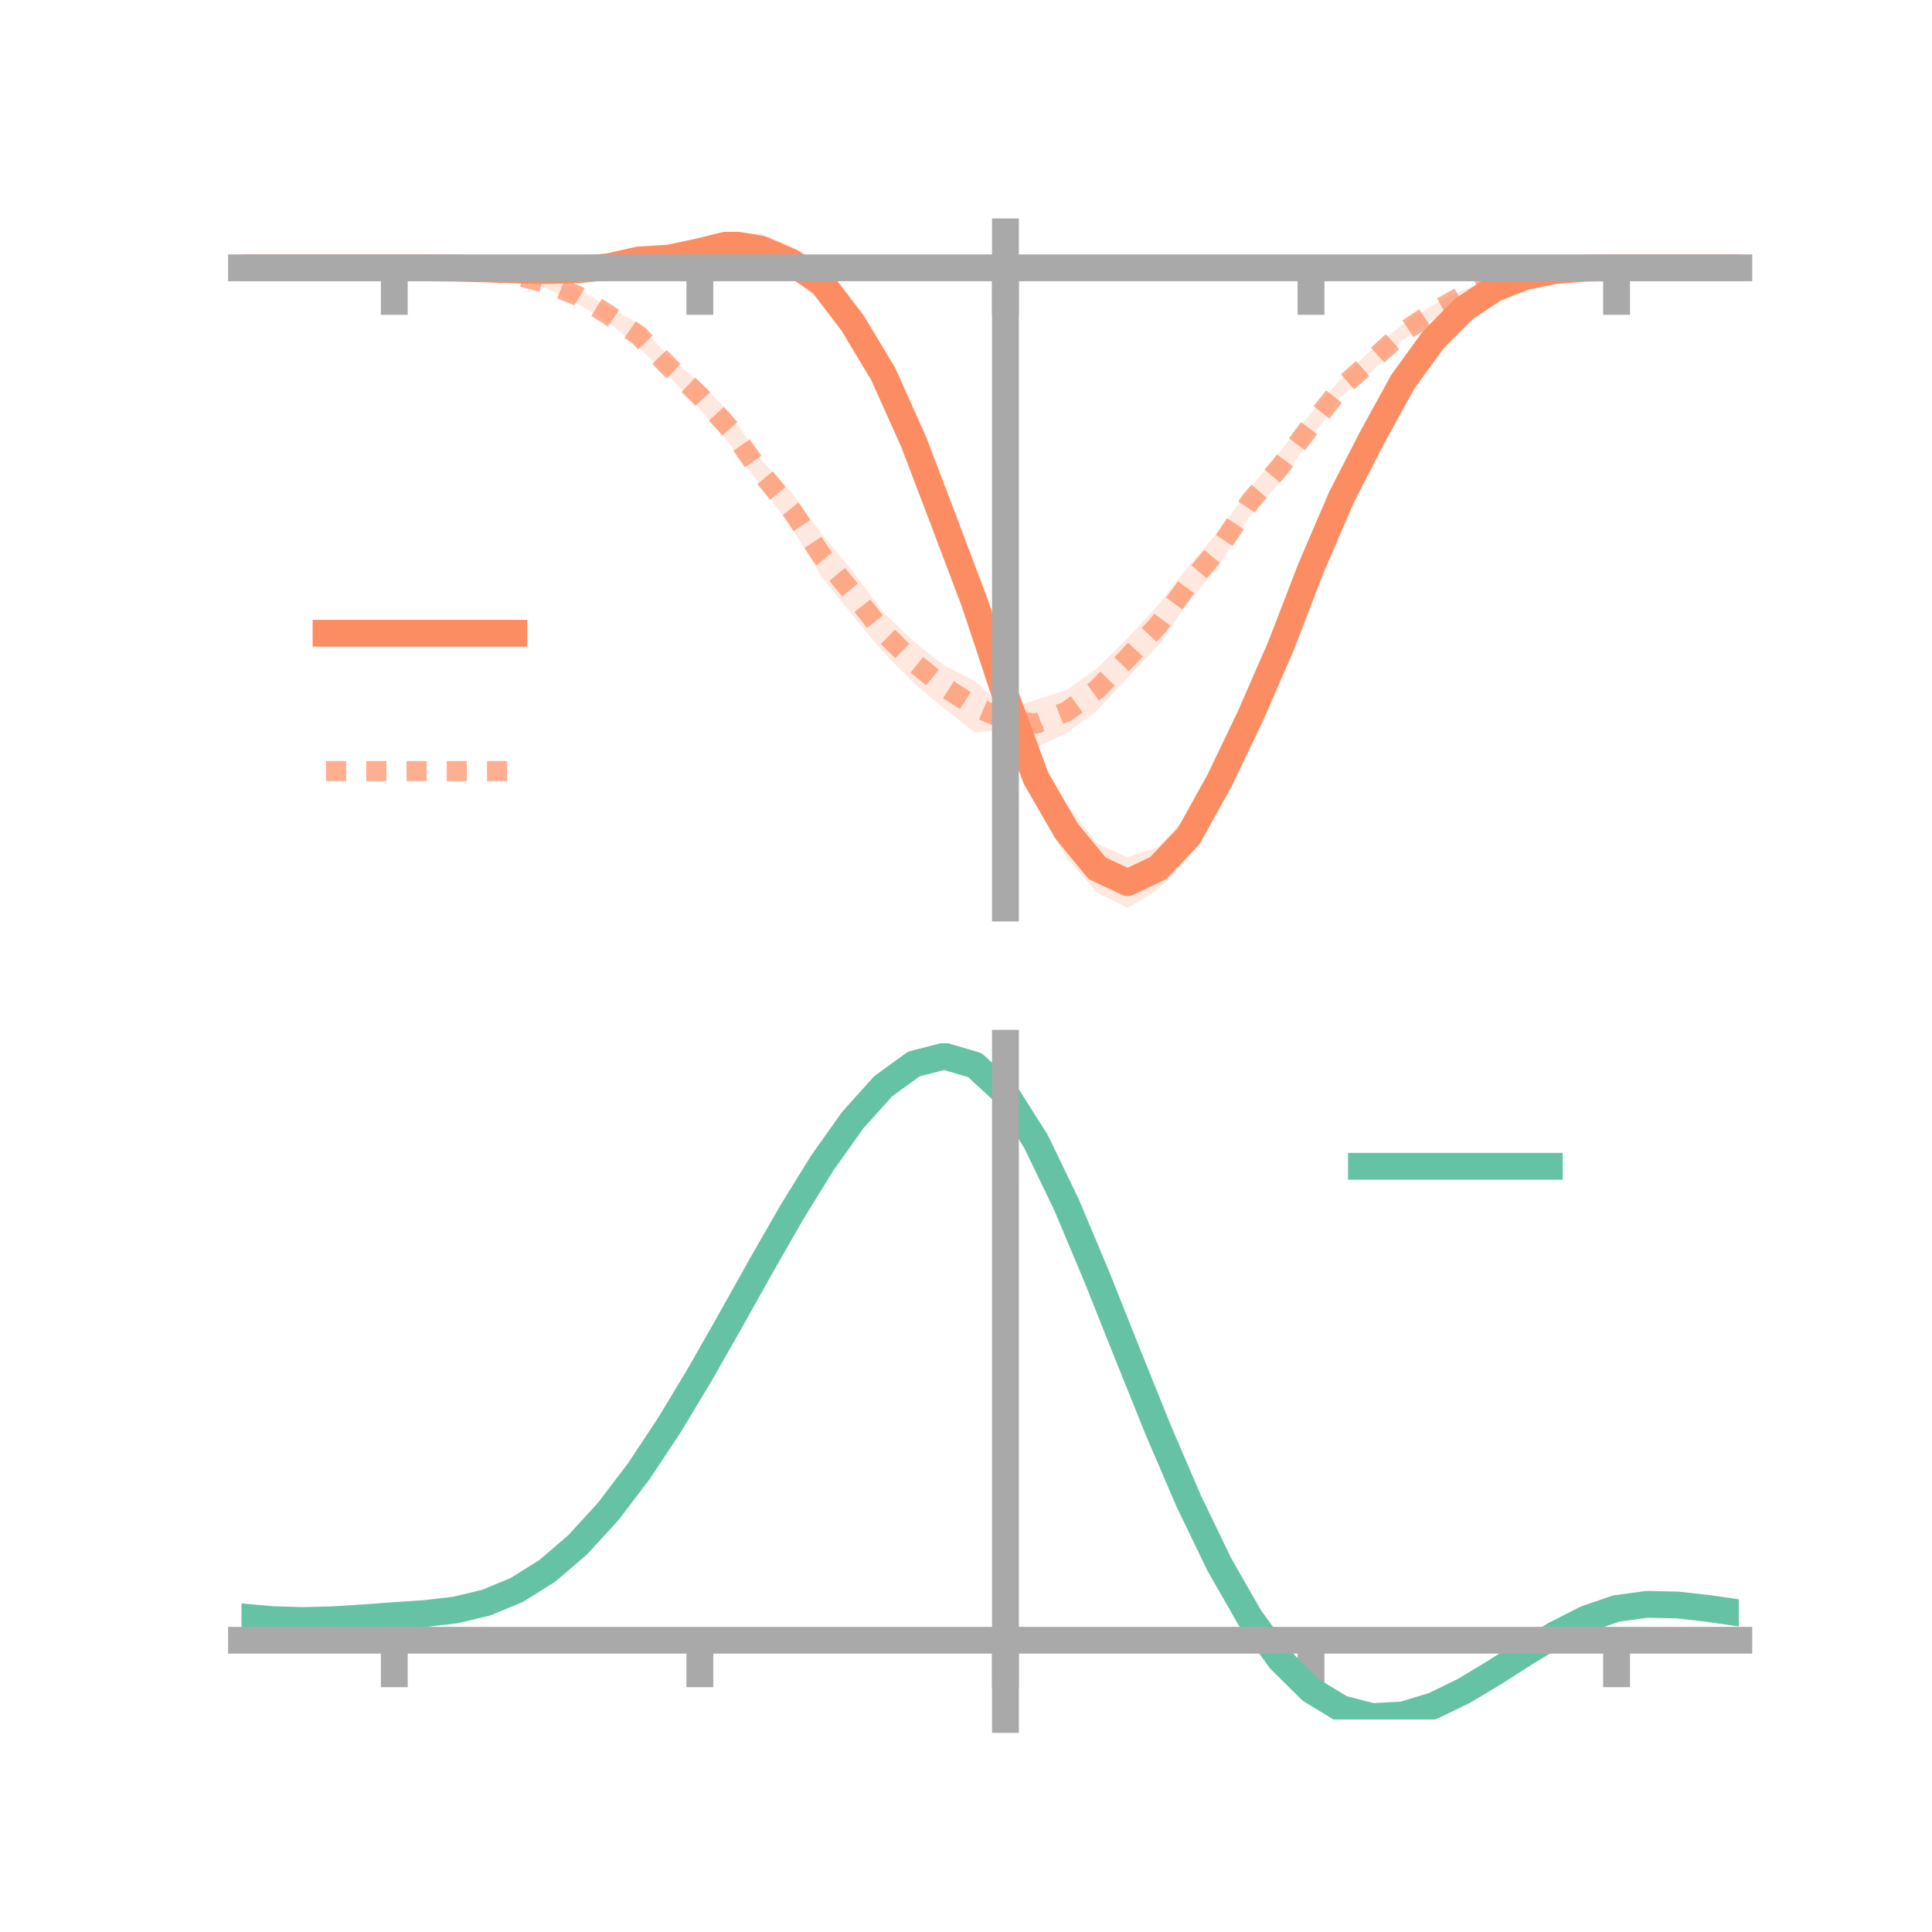 <?xml version="1.0" encoding="utf-8" standalone="no"?>
<!DOCTYPE svg PUBLIC "-//W3C//DTD SVG 1.1//EN"
  "http://www.w3.org/Graphics/SVG/1.1/DTD/svg11.dtd">
<!-- Created with matplotlib (https://matplotlib.org/) -->
<svg height="144pt" version="1.1" viewBox="0 0 144 144" width="144pt" xmlns="http://www.w3.org/2000/svg" xmlns:xlink="http://www.w3.org/1999/xlink">
 <defs>
  <style type="text/css">*{stroke-linecap:butt;stroke-linejoin:round;}</style>
 </defs>
 <g id="figure_1">
  <g id="patch_1">
   <path d="M 0 144 
L 144 144 
L 144 0 
L 0 0 
z
" style="fill:none;"/>
  </g>
  <g id="axes_1">
   <g id="patch_2">
    <path d="M 18 67.68 
L 129.6 67.68 
L 129.6 17.28 
L 18 17.28 
z
" style="fill:none;"/>
   </g>
   <g id="PolyCollection_1">
    <path clip-path="url(#pada418de93)" d="M 18 19.961 
L 18 19.961 
L 20.278 19.961 
L 22.555 19.961 
L 24.833 19.961 
L 27.11 19.961 
L 29.388 19.961 
L 31.665 19.93 
L 33.943 19.921 
L 36.22 19.927 
L 38.498 19.866 
L 40.776 19.836 
L 43.053 19.701 
L 45.331 19.399 
L 47.608 18.732 
L 49.886 18.33 
L 52.163 17.844 
L 54.441 17.28 
L 56.718 17.406 
L 58.996 18.35 
L 61.273 19.695 
L 63.551 22.527 
L 65.829 26.026 
L 68.106 31.369 
L 70.384 36.939 
L 72.661 43.278 
L 74.939 51.194 
L 77.216 56.305 
L 79.494 59.95 
L 81.771 62.896 
L 84.049 63.892 
L 86.327 63.133 
L 88.604 60.643 
L 90.882 57 
L 93.159 52.085 
L 95.437 47.149 
L 97.714 41.401 
L 99.992 35.929 
L 102.269 31.829 
L 104.547 27.885 
L 106.824 24.876 
L 109.102 22.663 
L 111.38 21.224 
L 113.657 20.48 
L 115.935 20.096 
L 118.212 19.954 
L 120.49 19.961 
L 122.767 19.961 
L 125.045 19.961 
L 127.322 19.961 
L 129.6 19.961 
L 129.6 19.961 
L 129.6 19.961 
L 127.322 19.961 
L 125.045 19.961 
L 122.767 19.961 
L 120.49 19.962 
L 118.212 20.025 
L 115.935 20.229 
L 113.657 20.752 
L 111.38 21.812 
L 109.102 23.401 
L 106.824 25.775 
L 104.547 29.051 
L 102.269 33.406 
L 99.992 38.166 
L 97.714 43.285 
L 95.437 49.337 
L 93.159 54.83 
L 90.882 59.41 
L 88.604 63.984 
L 86.327 66.274 
L 84.049 67.68 
L 81.771 66.528 
L 79.494 63.933 
L 77.216 59.69 
L 74.939 52.463 
L 72.661 46.646 
L 70.384 40.925 
L 68.106 34.535 
L 65.829 29.721 
L 63.551 25.644 
L 61.273 22.498 
L 58.996 20.741 
L 56.718 19.737 
L 54.441 19.087 
L 52.163 19.649 
L 49.886 20.139 
L 47.608 20.018 
L 45.331 20.376 
L 43.053 20.504 
L 40.776 20.492 
L 38.498 20.372 
L 36.22 20.158 
L 33.943 20.054 
L 31.665 19.999 
L 29.388 19.961 
L 27.11 19.961 
L 24.833 19.961 
L 22.555 19.961 
L 20.278 19.961 
L 18 19.961 
z
" style="fill:#fc8d62;fill-opacity:0.2;"/>
   </g>
   <g id="PolyCollection_2">
    <path clip-path="url(#pada418de93)" d="M 18 19.961 
L 18 19.961 
L 20.278 19.961 
L 22.555 19.961 
L 24.833 19.961 
L 27.11 19.961 
L 29.388 19.961 
L 31.665 19.927 
L 33.943 19.901 
L 36.22 20.015 
L 38.498 20.27 
L 40.776 20.736 
L 43.053 21.466 
L 45.331 22.901 
L 47.608 24.114 
L 49.886 26.64 
L 52.163 28.493 
L 54.441 30.818 
L 56.718 34.251 
L 58.996 36.702 
L 61.273 39.84 
L 63.551 42.565 
L 65.829 45.627 
L 68.106 47.818 
L 70.384 49.611 
L 72.661 50.75 
L 74.939 52.926 
L 77.216 52.155 
L 79.494 51.436 
L 81.771 49.82 
L 84.049 47.56 
L 86.327 45.085 
L 88.604 42.183 
L 90.882 39.528 
L 93.159 36.367 
L 95.437 33.614 
L 97.714 30.767 
L 99.992 28.175 
L 102.269 26.016 
L 104.547 24.176 
L 106.824 22.722 
L 109.102 21.599 
L 111.38 20.761 
L 113.657 20.306 
L 115.935 20.065 
L 118.212 19.966 
L 120.49 19.961 
L 122.767 19.961 
L 125.045 19.961 
L 127.322 19.961 
L 129.6 19.961 
L 129.6 19.961 
L 129.6 19.961 
L 127.322 19.961 
L 125.045 19.961 
L 122.767 19.961 
L 120.49 19.962 
L 118.212 20.027 
L 115.935 20.246 
L 113.657 20.624 
L 111.38 21.314 
L 109.102 22.367 
L 106.824 23.8 
L 104.547 25.36 
L 102.269 27.681 
L 99.992 29.535 
L 97.714 32.667 
L 95.437 35.922 
L 93.159 38.454 
L 90.882 42.143 
L 88.604 44.85 
L 86.327 48.1 
L 84.049 50.511 
L 81.771 52.946 
L 79.494 54.639 
L 77.216 55.719 
L 74.939 54.385 
L 72.661 54.589 
L 70.384 52.815 
L 68.106 50.904 
L 65.829 48.615 
L 63.551 45.86 
L 61.273 43.054 
L 58.996 39.307 
L 56.718 36.229 
L 54.441 33.155 
L 52.163 30.504 
L 49.886 28.079 
L 47.608 25.898 
L 45.331 23.993 
L 43.053 22.631 
L 40.776 21.511 
L 38.498 20.802 
L 36.22 20.335 
L 33.943 20.078 
L 31.665 19.983 
L 29.388 19.961 
L 27.11 19.961 
L 24.833 19.961 
L 22.555 19.961 
L 20.278 19.961 
L 18 19.961 
z
" style="fill:#fc8d62;fill-opacity:0.2;"/>
   </g>
   <g id="matplotlib.axis_1">
    <g id="xtick_1">
     <g id="line2d_1">
      <defs>
       <path d="M 0 0 
L 0 3.5 
" id="m4c9c18abfc" style="stroke:#a9a9a9;stroke-width:2;"/>
      </defs>
      <g>
       <use style="fill:#a9a9a9;stroke:#a9a9a9;stroke-width:2;" x="29.388" xlink:href="#m4c9c18abfc" y="19.961"/>
      </g>
     </g>
    </g>
    <g id="xtick_2">
     <g id="line2d_2">
      <g>
       <use style="fill:#a9a9a9;stroke:#a9a9a9;stroke-width:2;" x="52.163" xlink:href="#m4c9c18abfc" y="19.961"/>
      </g>
     </g>
    </g>
    <g id="xtick_3">
     <g id="line2d_3">
      <g>
       <use style="fill:#a9a9a9;stroke:#a9a9a9;stroke-width:2;" x="74.939" xlink:href="#m4c9c18abfc" y="19.961"/>
      </g>
     </g>
    </g>
    <g id="xtick_4">
     <g id="line2d_4">
      <g>
       <use style="fill:#a9a9a9;stroke:#a9a9a9;stroke-width:2;" x="97.714" xlink:href="#m4c9c18abfc" y="19.961"/>
      </g>
     </g>
    </g>
    <g id="xtick_5">
     <g id="line2d_5">
      <g>
       <use style="fill:#a9a9a9;stroke:#a9a9a9;stroke-width:2;" x="120.49" xlink:href="#m4c9c18abfc" y="19.961"/>
      </g>
     </g>
    </g>
   </g>
   <g id="matplotlib.axis_2"/>
   <g id="line2d_6">
    <path clip-path="url(#pada418de93)" d="M 18 19.961 
L 20.278 19.961 
L 22.555 19.961 
L 24.833 19.961 
L 27.11 19.961 
L 29.388 19.961 
L 31.665 19.964 
L 33.943 19.988 
L 36.22 20.042 
L 38.498 20.119 
L 40.776 20.164 
L 43.053 20.103 
L 45.331 19.888 
L 47.608 19.375 
L 49.886 19.234 
L 52.163 18.746 
L 54.441 18.183 
L 56.718 18.571 
L 58.996 19.546 
L 61.273 21.097 
L 63.551 24.085 
L 65.829 27.873 
L 68.106 32.952 
L 70.384 38.932 
L 72.661 44.962 
L 74.939 51.828 
L 77.216 57.998 
L 79.494 61.942 
L 81.771 64.712 
L 84.049 65.786 
L 86.327 64.703 
L 88.604 62.313 
L 90.882 58.205 
L 93.159 53.458 
L 95.437 48.243 
L 97.714 42.343 
L 99.992 37.048 
L 102.269 32.617 
L 104.547 28.468 
L 106.824 25.326 
L 109.102 23.032 
L 111.38 21.518 
L 113.657 20.616 
L 115.935 20.163 
L 118.212 19.99 
L 120.49 19.961 
L 122.767 19.961 
L 125.045 19.961 
L 127.322 19.961 
L 129.6 19.961 
" style="fill:none;stroke:#fc8d62;stroke-linecap:square;stroke-width:2;"/>
   </g>
   <g id="line2d_7">
    <path clip-path="url(#pada418de93)" d="M 18 19.961 
L 20.278 19.961 
L 22.555 19.961 
L 24.833 19.961 
L 27.11 19.961 
L 29.388 19.961 
L 31.665 19.955 
L 33.943 19.99 
L 36.22 20.175 
L 38.498 20.536 
L 40.776 21.124 
L 43.053 22.048 
L 45.331 23.447 
L 47.608 25.006 
L 49.886 27.359 
L 52.163 29.499 
L 54.441 31.986 
L 56.718 35.24 
L 58.996 38.004 
L 61.273 41.447 
L 63.551 44.212 
L 65.829 47.121 
L 68.106 49.361 
L 70.384 51.213 
L 72.661 52.67 
L 74.939 53.655 
L 77.216 53.937 
L 79.494 53.037 
L 81.771 51.383 
L 84.049 49.036 
L 86.327 46.592 
L 88.604 43.517 
L 90.882 40.835 
L 93.159 37.411 
L 95.437 34.768 
L 97.714 31.717 
L 99.992 28.855 
L 102.269 26.848 
L 104.547 24.768 
L 106.824 23.261 
L 109.102 21.983 
L 111.38 21.038 
L 113.657 20.465 
L 115.935 20.155 
L 118.212 19.996 
L 120.49 19.961 
L 122.767 19.961 
L 125.045 19.961 
L 127.322 19.961 
L 129.6 19.961 
" style="fill:none;stroke:#fc8d62;stroke-dasharray:1.5,1.5;stroke-dashoffset:0;stroke-opacity:0.7;stroke-width:1.5;"/>
   </g>
   <g id="patch_3">
    <path d="M 74.939 67.68 
L 74.939 17.28 
" style="fill:none;stroke:#a9a9a9;stroke-linecap:square;stroke-linejoin:miter;stroke-width:2;"/>
   </g>
   <g id="patch_4">
    <path d="M 129.6 67.68 
L 129.6 17.28 
" style="fill:none;"/>
   </g>
   <g id="patch_5">
    <path d="M 18 19.961 
L 129.6 19.961 
" style="fill:none;stroke:#a9a9a9;stroke-linecap:square;stroke-linejoin:miter;stroke-width:2;"/>
   </g>
   <g id="patch_6">
    <path d="M 18 17.28 
L 129.6 17.28 
" style="fill:none;"/>
   </g>
   <g id="legend_1">
    <g id="line2d_8">
     <path d="M 24.3 47.2 
L 38.3 47.2 
" style="fill:none;stroke:#fc8d62;stroke-linecap:square;stroke-width:2;"/>
    </g>
    <g id="line2d_9"/>
    <g id="text_1">
     <!--   -->
     <g transform="translate(43.9 49.65)scale(0.07 -0.07)">
      <defs>
       <path id="DejaVuSans-32"/>
      </defs>
      <use xlink:href="#DejaVuSans-32"/>
     </g>
    </g>
    <g id="line2d_10">
     <path d="M 24.3 57.474 
L 38.3 57.474 
" style="fill:none;stroke:#fc8d62;stroke-dasharray:1.5,1.5;stroke-dashoffset:0;stroke-opacity:0.7;stroke-width:1.5;"/>
    </g>
    <g id="line2d_11"/>
    <g id="text_2">
     <!--   -->
     <g transform="translate(43.9 59.924)scale(0.07 -0.07)">
      <use xlink:href="#DejaVuSans-32"/>
     </g>
    </g>
   </g>
  </g>
  <g id="axes_2">
   <g id="patch_7">
    <path d="M 18 128.16 
L 129.6 128.16 
L 129.6 77.76 
L 18 77.76 
z
" style="fill:none;"/>
   </g>
   <g id="PolyCollection_3">
    <path clip-path="url(#p29969e4175)" d="M 18 120.553 
L 18 120.474 
L 20.278 120.685 
L 22.555 120.755 
L 24.833 120.691 
L 27.11 120.535 
L 29.388 120.358 
L 31.665 120.204 
L 33.943 119.933 
L 36.22 119.385 
L 38.498 118.434 
L 40.776 116.99 
L 43.053 115 
L 45.331 112.456 
L 47.608 109.39 
L 49.886 105.87 
L 52.163 101.996 
L 54.441 97.899 
L 56.718 93.731 
L 58.996 89.668 
L 61.273 85.899 
L 63.551 82.622 
L 65.829 80.04 
L 68.106 78.355 
L 70.384 77.76 
L 72.661 78.443 
L 74.939 80.57 
L 77.216 84.22 
L 79.494 89.015 
L 81.771 94.519 
L 84.049 100.322 
L 86.327 106.067 
L 88.604 111.456 
L 90.882 116.253 
L 93.159 120.29 
L 95.437 123.465 
L 97.714 125.739 
L 99.992 127.136 
L 102.269 127.726 
L 104.547 127.617 
L 106.824 126.944 
L 109.102 125.856 
L 111.38 124.516 
L 113.657 123.083 
L 115.935 121.718 
L 118.212 120.574 
L 120.49 119.8 
L 122.767 119.496 
L 125.045 119.554 
L 127.322 119.82 
L 129.6 120.162 
L 129.6 120.267 
L 129.6 120.267 
L 127.322 119.951 
L 125.045 119.705 
L 122.767 119.659 
L 120.49 119.968 
L 118.212 120.753 
L 115.935 121.927 
L 113.657 123.338 
L 111.38 124.824 
L 109.102 126.214 
L 106.824 127.34 
L 104.547 128.038 
L 102.269 128.16 
L 99.992 127.579 
L 97.714 126.201 
L 95.437 123.971 
L 93.159 120.879 
L 90.882 116.964 
L 88.604 112.32 
L 86.327 107.105 
L 84.049 101.541 
L 81.771 95.916 
L 79.494 90.58 
L 77.216 85.928 
L 74.939 82.389 
L 72.661 80.333 
L 70.384 79.678 
L 68.106 80.257 
L 65.829 81.885 
L 63.551 84.37 
L 61.273 87.516 
L 58.996 91.127 
L 56.718 95.012 
L 54.441 98.991 
L 52.163 102.898 
L 49.886 106.588 
L 47.608 109.94 
L 45.331 112.861 
L 43.053 115.291 
L 40.776 117.203 
L 38.498 118.602 
L 36.22 119.531 
L 33.943 120.067 
L 31.665 120.329 
L 29.388 120.472 
L 27.11 120.632 
L 24.833 120.768 
L 22.555 120.816 
L 20.278 120.745 
L 18 120.553 
z
" style="fill:#66c2a5;fill-opacity:0.2;"/>
   </g>
   <g id="matplotlib.axis_3">
    <g id="xtick_6">
     <g id="line2d_12">
      <g>
       <use style="fill:#a9a9a9;stroke:#a9a9a9;stroke-width:2;" x="29.388" xlink:href="#m4c9c18abfc" y="122.254"/>
      </g>
     </g>
    </g>
    <g id="xtick_7">
     <g id="line2d_13">
      <g>
       <use style="fill:#a9a9a9;stroke:#a9a9a9;stroke-width:2;" x="52.163" xlink:href="#m4c9c18abfc" y="122.254"/>
      </g>
     </g>
    </g>
    <g id="xtick_8">
     <g id="line2d_14">
      <g>
       <use style="fill:#a9a9a9;stroke:#a9a9a9;stroke-width:2;" x="74.939" xlink:href="#m4c9c18abfc" y="122.254"/>
      </g>
     </g>
    </g>
    <g id="xtick_9">
     <g id="line2d_15">
      <g>
       <use style="fill:#a9a9a9;stroke:#a9a9a9;stroke-width:2;" x="97.714" xlink:href="#m4c9c18abfc" y="122.254"/>
      </g>
     </g>
    </g>
    <g id="xtick_10">
     <g id="line2d_16">
      <g>
       <use style="fill:#a9a9a9;stroke:#a9a9a9;stroke-width:2;" x="120.49" xlink:href="#m4c9c18abfc" y="122.254"/>
      </g>
     </g>
    </g>
   </g>
   <g id="matplotlib.axis_4"/>
   <g id="line2d_17">
    <path clip-path="url(#p29969e4175)" d="M 18 120.514 
L 20.278 120.715 
L 22.555 120.786 
L 24.833 120.729 
L 27.11 120.583 
L 29.388 120.415 
L 31.665 120.266 
L 33.943 120 
L 36.22 119.458 
L 38.498 118.518 
L 40.776 117.096 
L 43.053 115.145 
L 45.331 112.658 
L 47.608 109.665 
L 49.886 106.229 
L 52.163 102.447 
L 54.441 98.445 
L 56.718 94.372 
L 58.996 90.397 
L 61.273 86.707 
L 63.551 83.496 
L 65.829 80.963 
L 68.106 79.306 
L 70.384 78.719 
L 72.661 79.388 
L 74.939 81.48 
L 77.216 85.074 
L 79.494 89.798 
L 81.771 95.218 
L 84.049 100.931 
L 86.327 106.586 
L 88.604 111.888 
L 90.882 116.609 
L 93.159 120.585 
L 95.437 123.718 
L 97.714 125.97 
L 99.992 127.358 
L 102.269 127.943 
L 104.547 127.828 
L 106.824 127.142 
L 109.102 126.035 
L 111.38 124.67 
L 113.657 123.211 
L 115.935 121.822 
L 118.212 120.663 
L 120.49 119.884 
L 122.767 119.578 
L 125.045 119.629 
L 127.322 119.885 
L 129.6 120.214 
" style="fill:none;stroke:#66c2a5;stroke-linecap:square;stroke-width:2;"/>
   </g>
   <g id="patch_8">
    <path d="M 74.939 128.16 
L 74.939 77.76 
" style="fill:none;stroke:#a9a9a9;stroke-linecap:square;stroke-linejoin:miter;stroke-width:2;"/>
   </g>
   <g id="patch_9">
    <path d="M 129.6 128.16 
L 129.6 77.76 
" style="fill:none;"/>
   </g>
   <g id="patch_10">
    <path d="M 18 122.254 
L 129.6 122.254 
" style="fill:none;stroke:#a9a9a9;stroke-linecap:square;stroke-linejoin:miter;stroke-width:2;"/>
   </g>
   <g id="patch_11">
    <path d="M 18 77.76 
L 129.6 77.76 
" style="fill:none;"/>
   </g>
   <g id="legend_2">
    <g id="line2d_18">
     <path d="M 101.475 86.929 
L 115.475 86.929 
" style="fill:none;stroke:#66c2a5;stroke-linecap:square;stroke-width:2;"/>
    </g>
    <g id="line2d_19"/>
    <g id="text_3">
     <!--   -->
     <g transform="translate(121.075 89.379)scale(0.07 -0.07)">
      <use xlink:href="#DejaVuSans-32"/>
     </g>
    </g>
   </g>
  </g>
 </g>
 <defs>
  <clipPath id="pada418de93">
   <rect height="50.4" width="111.6" x="18" y="17.28"/>
  </clipPath>
  <clipPath id="p29969e4175">
   <rect height="50.4" width="111.6" x="18" y="77.76"/>
  </clipPath>
 </defs>
</svg>
